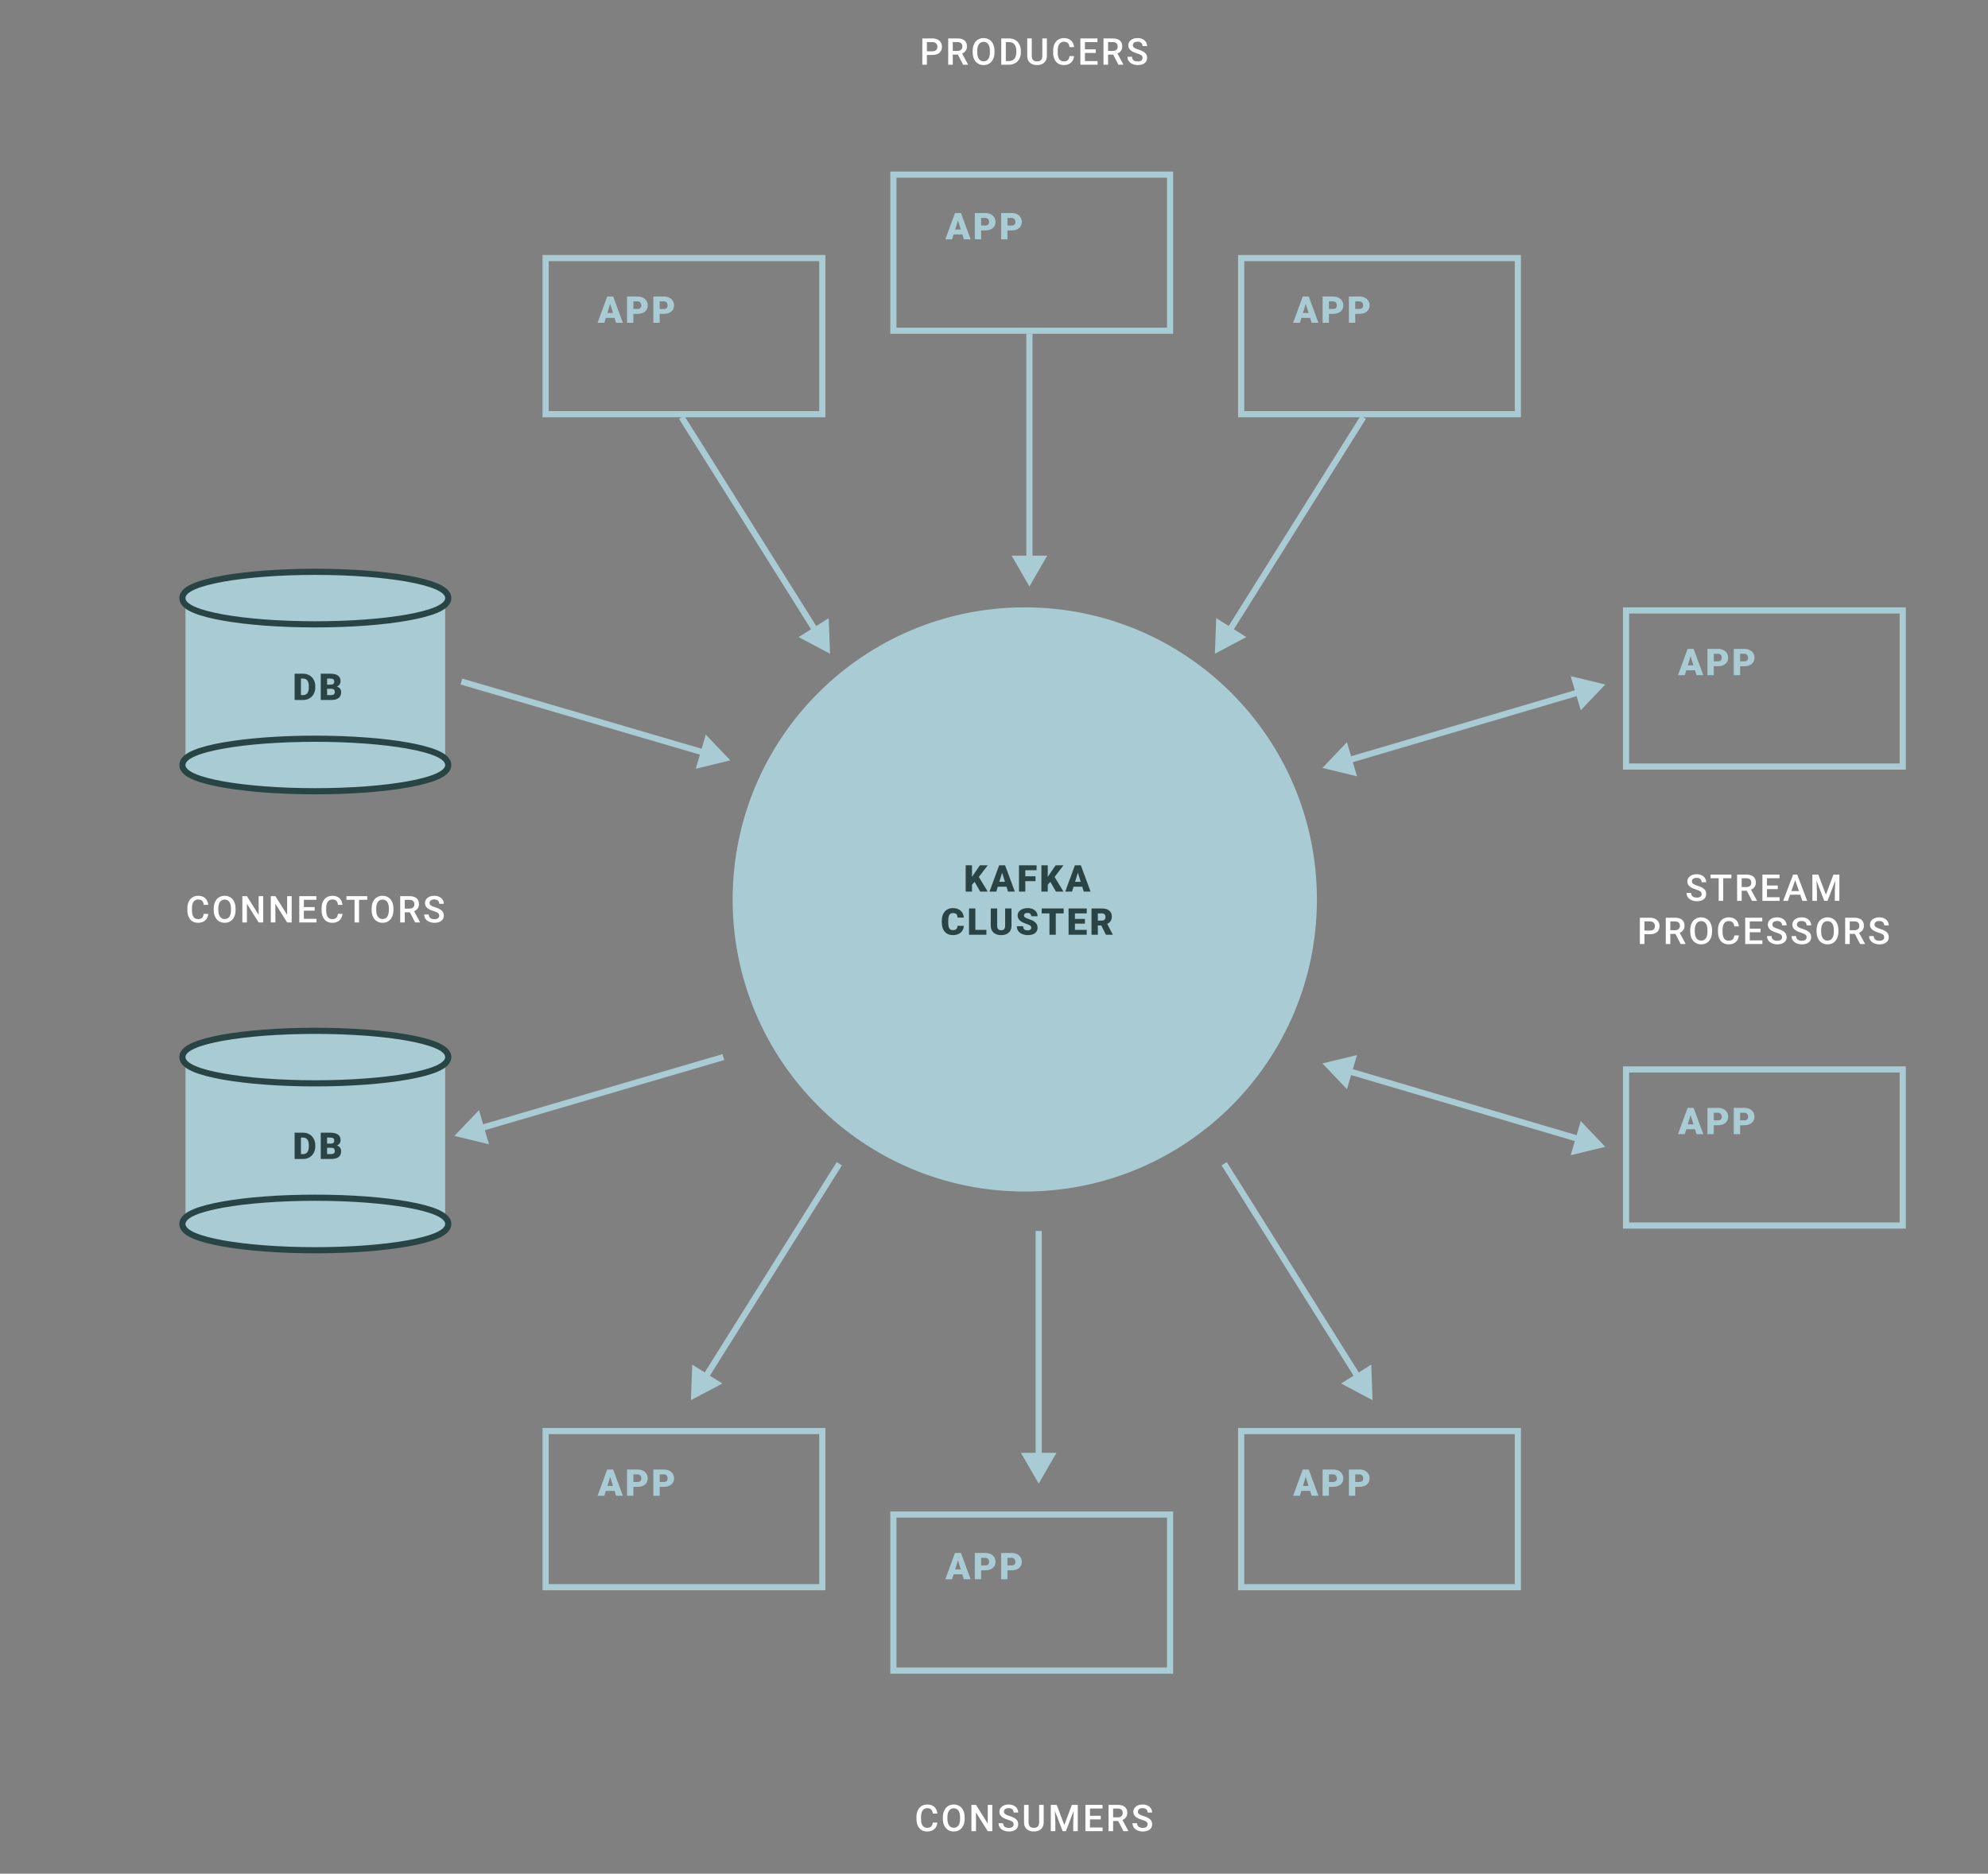 <svg width="645" height="608" viewBox="0 0 645 608" fill="none" xmlns="http://www.w3.org/2000/svg">
<rect x="0" y="0" width="645" height="608" fill="#808080" stroke="none"/>
<path d="M199.386 103.152H196.568L196.076 104.745H193.879L197.007 96.214H198.941L202.093 104.745H199.884L199.386 103.152ZM197.06 101.564H198.894L197.974 98.605L197.06 101.564ZM205.497 101.851V104.745H203.44V96.214H206.845C207.497 96.214 208.073 96.335 208.573 96.578C209.077 96.816 209.466 97.158 209.739 97.603C210.016 98.044 210.155 98.546 210.155 99.109C210.155 99.941 209.856 100.607 209.259 101.107C208.665 101.603 207.849 101.851 206.809 101.851H205.497ZM205.497 100.263H206.845C207.243 100.263 207.546 100.163 207.753 99.964C207.964 99.765 208.069 99.484 208.069 99.121C208.069 98.722 207.962 98.404 207.747 98.165C207.532 97.927 207.239 97.806 206.868 97.802H205.497V100.263ZM214.033 101.851V104.745H211.977V96.214H215.381C216.033 96.214 216.61 96.335 217.11 96.578C217.613 96.816 218.002 97.158 218.276 97.603C218.553 98.044 218.692 98.546 218.692 99.109C218.692 99.941 218.393 100.607 217.795 101.107C217.201 101.603 216.385 101.851 215.346 101.851H214.033ZM214.033 100.263H215.381C215.779 100.263 216.082 100.163 216.289 99.964C216.5 99.765 216.606 99.484 216.606 99.121C216.606 98.722 216.498 98.404 216.283 98.165C216.069 97.927 215.776 97.806 215.404 97.802H214.033V100.263Z" fill="#A9CBD4"/>
<rect x="177.022" y="83.746" width="89.772" height="50.656" stroke="#A9CBD4" stroke-width="2"/>
<path d="M312.221 76.071H309.403L308.911 77.665H306.713L309.842 69.134H311.776L314.928 77.665H312.719L312.221 76.071ZM309.895 74.484H311.729L310.809 71.525L309.895 74.484ZM318.332 74.771V77.665H316.275V69.134H319.679C320.332 69.134 320.908 69.255 321.408 69.497C321.912 69.736 322.301 70.077 322.574 70.523C322.851 70.964 322.99 71.466 322.99 72.028C322.99 72.861 322.691 73.526 322.094 74.026C321.5 74.523 320.683 74.771 319.644 74.771H318.332ZM318.332 73.183H319.679C320.078 73.183 320.381 73.083 320.588 72.884C320.799 72.685 320.904 72.403 320.904 72.04C320.904 71.642 320.797 71.323 320.582 71.085C320.367 70.847 320.074 70.726 319.703 70.722H318.332V73.183ZM326.868 74.771V77.665H324.812V69.134H328.216C328.868 69.134 329.444 69.255 329.944 69.497C330.448 69.736 330.837 70.077 331.11 70.523C331.388 70.964 331.526 71.466 331.526 72.028C331.526 72.861 331.228 73.526 330.63 74.026C330.036 74.523 329.22 74.771 328.181 74.771H326.868ZM326.868 73.183H328.216C328.614 73.183 328.917 73.083 329.124 72.884C329.335 72.685 329.44 72.403 329.44 72.04C329.44 71.642 329.333 71.323 329.118 71.085C328.903 70.847 328.61 70.726 328.239 70.722H326.868V73.183Z" fill="#A9CBD4"/>
<rect x="289.857" y="56.665" width="89.772" height="50.656" stroke="#A9CBD4" stroke-width="2"/>
<path d="M425.056 103.152H422.238L421.745 104.745H419.548L422.677 96.214H424.611L427.763 104.745H425.554L425.056 103.152ZM422.73 101.564H424.564L423.644 98.605L422.73 101.564ZM431.167 101.851V104.745H429.11V96.214H432.514C433.167 96.214 433.743 96.335 434.243 96.578C434.747 96.816 435.135 97.158 435.409 97.603C435.686 98.044 435.825 98.546 435.825 99.109C435.825 99.941 435.526 100.607 434.928 101.107C434.335 101.603 433.518 101.851 432.479 101.851H431.167ZM431.167 100.263H432.514C432.913 100.263 433.215 100.163 433.422 99.964C433.633 99.765 433.739 99.484 433.739 99.121C433.739 98.722 433.631 98.404 433.417 98.165C433.202 97.927 432.909 97.806 432.538 97.802H431.167V100.263ZM439.703 101.851V104.745H437.646V96.214H441.051C441.703 96.214 442.279 96.335 442.779 96.578C443.283 96.816 443.672 97.158 443.945 97.603C444.223 98.044 444.361 98.546 444.361 99.109C444.361 99.941 444.062 100.607 443.465 101.107C442.871 101.603 442.055 101.851 441.016 101.851H439.703ZM439.703 100.263H441.051C441.449 100.263 441.752 100.163 441.959 99.964C442.17 99.765 442.275 99.484 442.275 99.121C442.275 98.722 442.168 98.404 441.953 98.165C441.738 97.927 441.445 97.806 441.074 97.802H439.703V100.263Z" fill="#A9CBD4"/>
<rect x="402.692" y="83.746" width="89.772" height="50.656" stroke="#A9CBD4" stroke-width="2"/>
<path d="M269.299 212.129L268.875 200.59L259.094 206.727L269.299 212.129ZM220.309 135.933L263.669 205.037L265.363 203.974L222.003 134.87L220.309 135.933Z" fill="#A9CBD4"/>
<path d="M333.991 190.315L339.765 180.315H328.218L333.991 190.315ZM332.991 108.321V181.315H334.991V108.321L332.991 108.321Z" fill="#A9CBD4"/>
<path d="M394.17 212.129L394.594 200.59L404.375 206.727L394.17 212.129ZM443.16 135.933L399.8 205.037L398.106 203.974L441.465 134.87L443.16 135.933Z" fill="#A9CBD4"/>
<path d="M300.729 17.83V21H299.246V12.469H302.51C303.463 12.469 304.219 12.717 304.778 13.213C305.34 13.709 305.621 14.365 305.621 15.182C305.621 16.018 305.346 16.668 304.795 17.133C304.248 17.598 303.481 17.83 302.492 17.83H300.729ZM300.729 16.641H302.51C303.037 16.641 303.44 16.518 303.717 16.271C303.994 16.021 304.133 15.662 304.133 15.193C304.133 14.732 303.992 14.365 303.711 14.092C303.43 13.815 303.043 13.672 302.551 13.664H300.729V16.641ZM310.777 17.713H309.125V21H307.642V12.469H310.642C311.627 12.469 312.386 12.69 312.921 13.131C313.457 13.572 313.724 14.211 313.724 15.047C313.724 15.617 313.585 16.096 313.308 16.482C313.035 16.865 312.652 17.16 312.16 17.367L314.076 20.924V21H312.488L310.777 17.713ZM309.125 16.523H310.648C311.148 16.523 311.539 16.398 311.82 16.148C312.101 15.895 312.242 15.549 312.242 15.111C312.242 14.654 312.111 14.301 311.849 14.051C311.591 13.801 311.205 13.672 310.689 13.664H309.125V16.523ZM322.659 16.957C322.659 17.793 322.514 18.527 322.225 19.16C321.936 19.789 321.522 20.273 320.983 20.613C320.448 20.949 319.831 21.117 319.132 21.117C318.44 21.117 317.823 20.949 317.28 20.613C316.741 20.273 316.323 19.791 316.026 19.166C315.733 18.541 315.585 17.82 315.581 17.004V16.523C315.581 15.691 315.727 14.957 316.02 14.32C316.317 13.684 316.733 13.197 317.268 12.861C317.807 12.521 318.425 12.352 319.12 12.352C319.815 12.352 320.43 12.52 320.966 12.855C321.505 13.188 321.921 13.668 322.214 14.297C322.507 14.922 322.655 15.65 322.659 16.482V16.957ZM321.177 16.512C321.177 15.566 320.997 14.842 320.638 14.338C320.282 13.834 319.776 13.582 319.12 13.582C318.479 13.582 317.977 13.834 317.614 14.338C317.255 14.838 317.071 15.547 317.063 16.465V16.957C317.063 17.895 317.245 18.619 317.608 19.131C317.975 19.643 318.483 19.898 319.132 19.898C319.788 19.898 320.292 19.648 320.643 19.148C320.999 18.648 321.177 17.918 321.177 16.957V16.512ZM324.856 21V12.469H327.375C328.129 12.469 328.797 12.637 329.379 12.973C329.965 13.309 330.418 13.785 330.738 14.402C331.059 15.02 331.219 15.727 331.219 16.523V16.951C331.219 17.76 331.057 18.471 330.733 19.084C330.412 19.697 329.953 20.17 329.356 20.502C328.762 20.834 328.08 21 327.311 21H324.856ZM326.338 13.664V19.816H327.305C328.082 19.816 328.678 19.574 329.092 19.09C329.51 18.602 329.723 17.902 329.731 16.992V16.518C329.731 15.592 329.529 14.885 329.127 14.396C328.725 13.908 328.141 13.664 327.375 13.664H326.338ZM339.656 12.469V18.17C339.656 19.076 339.365 19.795 338.783 20.326C338.204 20.854 337.433 21.117 336.468 21.117C335.492 21.117 334.716 20.857 334.142 20.338C333.568 19.814 333.281 19.09 333.281 18.164V12.469H334.757V18.176C334.757 18.746 334.902 19.182 335.191 19.482C335.48 19.783 335.906 19.934 336.468 19.934C337.609 19.934 338.179 19.332 338.179 18.129V12.469H339.656ZM348.473 18.223C348.387 19.133 348.051 19.844 347.465 20.355C346.88 20.863 346.1 21.117 345.128 21.117C344.448 21.117 343.848 20.957 343.329 20.637C342.813 20.312 342.415 19.854 342.133 19.26C341.852 18.666 341.706 17.977 341.694 17.191V16.395C341.694 15.59 341.837 14.881 342.122 14.268C342.407 13.654 342.815 13.182 343.346 12.85C343.882 12.518 344.499 12.352 345.198 12.352C346.139 12.352 346.897 12.607 347.471 13.119C348.046 13.631 348.38 14.354 348.473 15.287H346.997C346.926 14.674 346.747 14.232 346.458 13.963C346.173 13.69 345.753 13.553 345.198 13.553C344.553 13.553 344.057 13.789 343.71 14.262C343.366 14.73 343.19 15.42 343.182 16.33V17.086C343.182 18.008 343.346 18.711 343.674 19.195C344.007 19.68 344.491 19.922 345.128 19.922C345.71 19.922 346.147 19.791 346.44 19.529C346.733 19.268 346.919 18.832 346.997 18.223H348.473ZM355.51 17.191H352.006V19.816H356.102V21H350.523V12.469H356.061V13.664H352.006V16.02H355.51V17.191ZM361.163 17.713H359.511V21H358.029V12.469H361.029C362.013 12.469 362.773 12.69 363.308 13.131C363.843 13.572 364.111 14.211 364.111 15.047C364.111 15.617 363.972 16.096 363.695 16.482C363.421 16.865 363.038 17.16 362.546 17.367L364.462 20.924V21H362.874L361.163 17.713ZM359.511 16.523H361.034C361.534 16.523 361.925 16.398 362.206 16.148C362.488 15.895 362.628 15.549 362.628 15.111C362.628 14.654 362.497 14.301 362.236 14.051C361.978 13.801 361.591 13.672 361.075 13.664H359.511V16.523ZM370.696 18.803C370.696 18.428 370.563 18.139 370.297 17.936C370.036 17.732 369.561 17.527 368.874 17.32C368.186 17.113 367.639 16.883 367.233 16.629C366.456 16.141 366.067 15.504 366.067 14.719C366.067 14.031 366.346 13.465 366.905 13.02C367.467 12.574 368.196 12.352 369.09 12.352C369.684 12.352 370.213 12.461 370.678 12.68C371.143 12.898 371.508 13.211 371.774 13.617C372.04 14.02 372.172 14.467 372.172 14.959H370.696C370.696 14.514 370.555 14.166 370.274 13.916C369.997 13.662 369.598 13.535 369.079 13.535C368.594 13.535 368.217 13.639 367.948 13.846C367.682 14.053 367.549 14.342 367.549 14.713C367.549 15.025 367.694 15.287 367.983 15.498C368.272 15.705 368.749 15.908 369.413 16.107C370.077 16.303 370.61 16.527 371.012 16.781C371.415 17.031 371.709 17.32 371.897 17.648C372.084 17.973 372.178 18.354 372.178 18.791C372.178 19.502 371.905 20.068 371.358 20.49C370.815 20.908 370.077 21.117 369.143 21.117C368.526 21.117 367.958 21.004 367.438 20.777C366.922 20.547 366.52 20.23 366.231 19.828C365.946 19.426 365.803 18.957 365.803 18.422H367.286C367.286 18.906 367.446 19.281 367.766 19.547C368.086 19.812 368.545 19.945 369.143 19.945C369.659 19.945 370.045 19.842 370.303 19.635C370.565 19.424 370.696 19.146 370.696 18.803Z" fill="white"/>
<path d="M199.386 483.781H196.568L196.076 485.375H193.879L197.007 476.844H198.941L202.093 485.375H199.884L199.386 483.781ZM197.06 482.193H198.894L197.974 479.234L197.06 482.193ZM205.497 482.48V485.375H203.44V476.844H206.845C207.497 476.844 208.073 476.965 208.573 477.207C209.077 477.445 209.466 477.787 209.739 478.232C210.016 478.674 210.155 479.176 210.155 479.738C210.155 480.57 209.856 481.236 209.259 481.736C208.665 482.232 207.849 482.48 206.809 482.48H205.497ZM205.497 480.893H206.845C207.243 480.893 207.546 480.793 207.753 480.594C207.964 480.395 208.069 480.113 208.069 479.75C208.069 479.352 207.962 479.033 207.747 478.795C207.532 478.557 207.239 478.436 206.868 478.432H205.497V480.893ZM214.033 482.48V485.375H211.977V476.844H215.381C216.033 476.844 216.61 476.965 217.11 477.207C217.613 477.445 218.002 477.787 218.276 478.232C218.553 478.674 218.692 479.176 218.692 479.738C218.692 480.57 218.393 481.236 217.795 481.736C217.201 482.232 216.385 482.48 215.346 482.48H214.033ZM214.033 480.893H215.381C215.779 480.893 216.082 480.793 216.289 480.594C216.5 480.395 216.606 480.113 216.606 479.75C216.606 479.352 216.498 479.033 216.283 478.795C216.069 478.557 215.776 478.436 215.404 478.432H214.033V480.893Z" fill="#A9CBD4"/>
<rect x="177.022" y="464.375" width="89.772" height="50.656" stroke="#A9CBD4" stroke-width="2"/>
<path d="M312.221 510.862H309.403L308.911 512.455H306.713L309.842 503.924H311.776L314.928 512.455H312.719L312.221 510.862ZM309.895 509.274H311.729L310.809 506.315L309.895 509.274ZM318.332 509.561V512.455H316.275V503.924H319.679C320.332 503.924 320.908 504.045 321.408 504.287C321.912 504.526 322.301 504.867 322.574 505.313C322.851 505.754 322.99 506.256 322.99 506.819C322.99 507.651 322.691 508.317 322.094 508.817C321.5 509.313 320.683 509.561 319.644 509.561H318.332ZM318.332 507.973H319.679C320.078 507.973 320.381 507.873 320.588 507.674C320.799 507.475 320.904 507.194 320.904 506.83C320.904 506.432 320.797 506.114 320.582 505.875C320.367 505.637 320.074 505.516 319.703 505.512H318.332V507.973ZM326.868 509.561V512.455H324.812V503.924H328.216C328.868 503.924 329.444 504.045 329.944 504.287C330.448 504.526 330.837 504.867 331.11 505.313C331.388 505.754 331.526 506.256 331.526 506.819C331.526 507.651 331.228 508.317 330.63 508.817C330.036 509.313 329.22 509.561 328.181 509.561H326.868ZM326.868 507.973H328.216C328.614 507.973 328.917 507.873 329.124 507.674C329.335 507.475 329.44 507.194 329.44 506.83C329.44 506.432 329.333 506.114 329.118 505.875C328.903 505.637 328.61 505.516 328.239 505.512H326.868V507.973Z" fill="#A9CBD4"/>
<rect x="289.857" y="491.455" width="89.772" height="50.656" stroke="#A9CBD4" stroke-width="2"/>
<path d="M425.056 483.781H422.238L421.745 485.375H419.548L422.677 476.844H424.611L427.763 485.375H425.554L425.056 483.781ZM422.73 482.193H424.564L423.644 479.234L422.73 482.193ZM431.167 482.48V485.375H429.11V476.844H432.514C433.167 476.844 433.743 476.965 434.243 477.207C434.747 477.445 435.135 477.787 435.409 478.232C435.686 478.674 435.825 479.176 435.825 479.738C435.825 480.57 435.526 481.236 434.928 481.736C434.335 482.232 433.518 482.48 432.479 482.48H431.167ZM431.167 480.893H432.514C432.913 480.893 433.215 480.793 433.422 480.594C433.633 480.395 433.739 480.113 433.739 479.75C433.739 479.352 433.631 479.033 433.417 478.795C433.202 478.557 432.909 478.436 432.538 478.432H431.167V480.893ZM439.703 482.48V485.375H437.646V476.844H441.051C441.703 476.844 442.279 476.965 442.779 477.207C443.283 477.445 443.672 477.787 443.945 478.232C444.223 478.674 444.361 479.176 444.361 479.738C444.361 480.57 444.062 481.236 443.465 481.736C442.871 482.232 442.055 482.48 441.016 482.48H439.703ZM439.703 480.893H441.051C441.449 480.893 441.752 480.793 441.959 480.594C442.17 480.395 442.275 480.113 442.275 479.75C442.275 479.352 442.168 479.033 441.953 478.795C441.738 478.557 441.445 478.436 441.074 478.432H439.703V480.893Z" fill="#A9CBD4"/>
<rect x="402.692" y="464.375" width="89.772" height="50.656" stroke="#A9CBD4" stroke-width="2"/>
<path d="M304.121 591.424C304.035 592.334 303.699 593.045 303.114 593.556C302.528 594.064 301.748 594.318 300.776 594.318C300.096 594.318 299.496 594.158 298.977 593.838C298.461 593.513 298.063 593.054 297.782 592.461C297.5 591.867 297.354 591.177 297.342 590.392V589.595C297.342 588.791 297.485 588.082 297.77 587.469C298.055 586.855 298.463 586.383 298.994 586.051C299.53 585.719 300.147 585.552 300.846 585.552C301.787 585.552 302.545 585.808 303.119 586.32C303.694 586.832 304.028 587.554 304.121 588.488H302.645C302.574 587.875 302.395 587.433 302.106 587.164C301.821 586.89 301.401 586.754 300.846 586.754C300.201 586.754 299.705 586.99 299.358 587.463C299.014 587.931 298.838 588.621 298.83 589.531V590.287C298.83 591.209 298.994 591.912 299.323 592.396C299.655 592.881 300.139 593.123 300.776 593.123C301.358 593.123 301.795 592.992 302.088 592.73C302.381 592.469 302.567 592.033 302.645 591.424H304.121ZM312.98 590.158C312.98 590.994 312.835 591.728 312.546 592.361C312.257 592.99 311.843 593.474 311.304 593.814C310.769 594.15 310.152 594.318 309.453 594.318C308.761 594.318 308.144 594.15 307.601 593.814C307.062 593.474 306.644 592.992 306.347 592.367C306.054 591.742 305.906 591.021 305.902 590.205V589.724C305.902 588.892 306.048 588.158 306.341 587.521C306.638 586.885 307.054 586.398 307.589 586.062C308.128 585.722 308.746 585.552 309.441 585.552C310.136 585.552 310.752 585.72 311.287 586.056C311.826 586.388 312.242 586.869 312.535 587.498C312.828 588.123 312.976 588.851 312.98 589.683V590.158ZM311.498 589.713C311.498 588.767 311.318 588.043 310.959 587.539C310.603 587.035 310.097 586.783 309.441 586.783C308.8 586.783 308.298 587.035 307.935 587.539C307.576 588.039 307.392 588.748 307.384 589.666V590.158C307.384 591.095 307.566 591.82 307.929 592.332C308.296 592.844 308.804 593.099 309.453 593.099C310.109 593.099 310.613 592.849 310.964 592.349C311.32 591.849 311.498 591.119 311.498 590.158V589.713ZM321.944 594.201H320.462L316.659 588.148V594.201H315.177V585.67H316.659L320.473 591.746V585.67H321.944V594.201ZM328.875 592.004C328.875 591.629 328.742 591.34 328.477 591.136C328.215 590.933 327.74 590.728 327.053 590.521C326.365 590.314 325.818 590.084 325.412 589.83C324.635 589.342 324.246 588.705 324.246 587.92C324.246 587.232 324.525 586.666 325.084 586.22C325.647 585.775 326.375 585.552 327.27 585.552C327.863 585.552 328.393 585.662 328.858 585.881C329.322 586.099 329.688 586.412 329.953 586.818C330.219 587.22 330.352 587.668 330.352 588.16H328.875C328.875 587.715 328.734 587.367 328.453 587.117C328.176 586.863 327.777 586.736 327.258 586.736C326.774 586.736 326.397 586.84 326.127 587.047C325.861 587.254 325.729 587.543 325.729 587.914C325.729 588.226 325.873 588.488 326.162 588.699C326.451 588.906 326.928 589.109 327.592 589.308C328.256 589.504 328.789 589.728 329.192 589.982C329.594 590.232 329.889 590.521 330.076 590.849C330.264 591.174 330.358 591.554 330.358 591.992C330.358 592.703 330.084 593.269 329.537 593.691C328.994 594.109 328.256 594.318 327.322 594.318C326.705 594.318 326.137 594.205 325.617 593.978C325.102 593.748 324.699 593.431 324.41 593.029C324.125 592.627 323.983 592.158 323.983 591.623H325.465C325.465 592.107 325.625 592.482 325.945 592.748C326.266 593.013 326.725 593.146 327.322 593.146C327.838 593.146 328.225 593.043 328.483 592.836C328.744 592.625 328.875 592.347 328.875 592.004ZM338.619 585.67V591.371C338.619 592.277 338.328 592.996 337.745 593.527C337.167 594.054 336.396 594.318 335.431 594.318C334.454 594.318 333.679 594.058 333.105 593.539C332.531 593.015 332.244 592.291 332.244 591.365V585.67H333.72V591.377C333.72 591.947 333.865 592.383 334.154 592.683C334.443 592.984 334.869 593.135 335.431 593.135C336.572 593.135 337.142 592.533 337.142 591.33V585.67H338.619ZM342.848 585.67L345.309 592.209L347.764 585.67H349.68V594.201H348.204V591.388L348.35 587.627L345.831 594.201H344.77L342.257 587.633L342.403 591.388V594.201H340.926V585.67H342.848ZM357.144 590.392H353.641V593.017H357.736V594.201H352.158V585.67H357.695V586.865H353.641V589.22H357.144V590.392ZM362.798 590.914H361.146V594.201H359.663V585.67H362.663C363.648 585.67 364.407 585.89 364.943 586.332C365.478 586.773 365.745 587.412 365.745 588.248C365.745 588.818 365.607 589.297 365.329 589.683C365.056 590.066 364.673 590.361 364.181 590.568L366.097 594.125V594.201H364.509L362.798 590.914ZM361.146 589.724H362.669C363.169 589.724 363.56 589.599 363.841 589.349C364.122 589.095 364.263 588.75 364.263 588.312C364.263 587.855 364.132 587.502 363.87 587.252C363.613 587.002 363.226 586.873 362.71 586.865H361.146V589.724ZM372.331 592.004C372.331 591.629 372.198 591.34 371.932 591.136C371.67 590.933 371.196 590.728 370.508 590.521C369.821 590.314 369.274 590.084 368.868 589.83C368.09 589.342 367.702 588.705 367.702 587.92C367.702 587.232 367.981 586.666 368.54 586.22C369.102 585.775 369.831 585.552 370.725 585.552C371.319 585.552 371.848 585.662 372.313 585.881C372.778 586.099 373.143 586.412 373.409 586.818C373.674 587.22 373.807 587.668 373.807 588.16H372.331C372.331 587.715 372.19 587.367 371.909 587.117C371.631 586.863 371.233 586.736 370.713 586.736C370.229 586.736 369.852 586.84 369.583 587.047C369.317 587.254 369.184 587.543 369.184 587.914C369.184 588.226 369.329 588.488 369.618 588.699C369.907 588.906 370.383 589.109 371.047 589.308C371.711 589.504 372.245 589.728 372.647 589.982C373.049 590.232 373.344 590.521 373.532 590.849C373.719 591.174 373.813 591.554 373.813 591.992C373.813 592.703 373.54 593.269 372.993 593.691C372.45 594.109 371.711 594.318 370.778 594.318C370.161 594.318 369.592 594.205 369.073 593.978C368.557 593.748 368.155 593.431 367.866 593.029C367.581 592.627 367.438 592.158 367.438 591.623H368.92C368.92 592.107 369.081 592.482 369.401 592.748C369.721 593.013 370.18 593.146 370.778 593.146C371.293 593.146 371.68 593.043 371.938 592.836C372.2 592.625 372.331 592.347 372.331 592.004Z" fill="white"/>
<path d="M224.165 454.348L224.59 442.809L234.371 448.946L224.165 454.348ZM228.102 446.193L271.461 377.089L273.155 378.152L229.796 447.256L228.102 446.193Z" fill="#A9CBD4"/>
<path d="M337 481.429L331.226 471.429H342.774L337 481.429ZM336 472.429V399.435H338V472.429H336Z" fill="#A9CBD4"/>
<path d="M445.321 454.348L444.897 442.809L435.116 448.946L445.321 454.348ZM441.385 446.193L398.026 377.089L396.331 378.152L439.691 447.256L441.385 446.193Z" fill="#A9CBD4"/>
<path d="M549.926 217.491H547.108L546.616 219.085H544.419L547.548 210.554H549.481L552.634 219.085H550.425L549.926 217.491ZM547.6 215.903H549.434L548.514 212.944L547.6 215.903ZM556.037 216.19V219.085H553.98V210.554H557.385C558.037 210.554 558.613 210.675 559.113 210.917C559.617 211.155 560.006 211.497 560.279 211.942C560.557 212.384 560.695 212.886 560.695 213.448C560.695 214.28 560.396 214.946 559.799 215.446C559.205 215.942 558.389 216.19 557.35 216.19H556.037ZM556.037 214.602H557.385C557.783 214.602 558.086 214.503 558.293 214.304C558.504 214.104 558.609 213.823 558.609 213.46C558.609 213.061 558.502 212.743 558.287 212.505C558.072 212.266 557.779 212.145 557.408 212.141H556.037V214.602ZM564.574 216.19V219.085H562.517V210.554H565.921C566.574 210.554 567.15 210.675 567.65 210.917C568.154 211.155 568.542 211.497 568.816 211.942C569.093 212.384 569.232 212.886 569.232 213.448C569.232 214.28 568.933 214.946 568.335 215.446C567.741 215.942 566.925 216.19 565.886 216.19H564.574ZM564.574 214.602H565.921C566.32 214.602 566.622 214.503 566.829 214.304C567.04 214.104 567.146 213.823 567.146 213.46C567.146 213.061 567.038 212.743 566.824 212.505C566.609 212.266 566.316 212.145 565.945 212.141H564.574V214.602Z" fill="#A9CBD4"/>
<rect x="527.562" y="198.085" width="89.772" height="50.656" stroke="#A9CBD4" stroke-width="2"/>
<path d="M549.926 366.433H547.108L546.616 368.027H544.419L547.548 359.496H549.481L552.634 368.027H550.425L549.926 366.433ZM547.6 364.845H549.434L548.514 361.886L547.6 364.845ZM556.037 365.132V368.027H553.98V359.496H557.385C558.037 359.496 558.613 359.617 559.113 359.859C559.617 360.097 560.006 360.439 560.279 360.884C560.557 361.326 560.695 361.828 560.695 362.39C560.695 363.222 560.396 363.888 559.799 364.388C559.205 364.884 558.389 365.132 557.35 365.132H556.037ZM556.037 363.544H557.385C557.783 363.544 558.086 363.445 558.293 363.246C558.504 363.046 558.609 362.765 558.609 362.402C558.609 362.003 558.502 361.685 558.287 361.447C558.072 361.208 557.779 361.087 557.408 361.083H556.037V363.544ZM564.574 365.132V368.027H562.517V359.496H565.921C566.574 359.496 567.15 359.617 567.65 359.859C568.154 360.097 568.542 360.439 568.816 360.884C569.093 361.326 569.232 361.828 569.232 362.39C569.232 363.222 568.933 363.888 568.335 364.388C567.741 364.884 566.925 365.132 565.886 365.132H564.574ZM564.574 363.544H565.921C566.32 363.544 566.622 363.445 566.829 363.246C567.04 363.046 567.146 362.765 567.146 362.402C567.146 362.003 567.038 361.685 566.824 361.447C566.609 361.208 566.316 361.087 565.945 361.083H564.574V363.544Z" fill="#A9CBD4"/>
<rect x="527.562" y="347.027" width="89.772" height="50.656" stroke="#A9CBD4" stroke-width="2"/>
<path d="M552.086 290.129C552.086 289.754 551.953 289.465 551.688 289.262C551.426 289.058 550.951 288.853 550.264 288.646C549.576 288.439 549.03 288.209 548.623 287.955C547.846 287.467 547.457 286.83 547.457 286.045C547.457 285.357 547.737 284.791 548.295 284.346C548.858 283.9 549.586 283.678 550.481 283.678C551.074 283.678 551.604 283.787 552.069 284.006C552.533 284.224 552.899 284.537 553.164 284.943C553.43 285.346 553.563 285.793 553.563 286.285H552.086C552.086 285.84 551.946 285.492 551.664 285.242C551.387 284.988 550.989 284.861 550.469 284.861C549.985 284.861 549.608 284.965 549.338 285.172C549.072 285.379 548.94 285.668 548.94 286.039C548.94 286.351 549.084 286.613 549.373 286.824C549.662 287.031 550.139 287.234 550.803 287.433C551.467 287.629 552 287.853 552.403 288.107C552.805 288.357 553.1 288.646 553.287 288.974C553.475 289.299 553.569 289.68 553.569 290.117C553.569 290.828 553.295 291.394 552.748 291.816C552.205 292.234 551.467 292.443 550.533 292.443C549.916 292.443 549.348 292.33 548.828 292.103C548.313 291.873 547.91 291.557 547.621 291.154C547.336 290.752 547.194 290.283 547.194 289.748H548.676C548.676 290.232 548.836 290.607 549.156 290.873C549.477 291.139 549.936 291.271 550.533 291.271C551.049 291.271 551.436 291.168 551.694 290.961C551.955 290.75 552.086 290.473 552.086 290.129ZM561.753 284.99H559.093V292.326H557.623V284.99H554.986V283.795H561.753V284.99ZM566.733 289.039H565.081V292.326H563.598V283.795H566.598C567.583 283.795 568.343 284.016 568.878 284.457C569.413 284.898 569.68 285.537 569.68 286.373C569.68 286.943 569.542 287.422 569.264 287.808C568.991 288.191 568.608 288.486 568.116 288.693L570.032 292.25V292.326H568.444L566.733 289.039ZM565.081 287.849H566.604C567.104 287.849 567.495 287.724 567.776 287.474C568.057 287.221 568.198 286.875 568.198 286.437C568.198 285.98 568.067 285.627 567.805 285.377C567.548 285.127 567.161 284.998 566.645 284.99H565.081V287.849ZM576.793 288.517H573.289V291.142H577.385V292.326H571.807V283.795H577.344V284.99H573.289V287.346H576.793V288.517ZM584.087 290.34H580.783L580.091 292.326H578.55L581.773 283.795H583.103L586.331 292.326H584.785L584.087 290.34ZM581.199 289.144H583.671L582.435 285.605L581.199 289.144ZM589.946 283.795L592.407 290.334L594.862 283.795H596.778V292.326H595.301V289.514L595.448 285.752L592.928 292.326H591.868L589.354 285.758L589.501 289.514V292.326H588.024V283.795H589.946ZM533.537 303.156V306.326H532.054V297.795H535.318C536.271 297.795 537.027 298.043 537.586 298.539C538.148 299.035 538.429 299.691 538.429 300.508C538.429 301.344 538.154 301.994 537.603 302.459C537.056 302.924 536.289 303.156 535.3 303.156H533.537ZM533.537 301.967H535.318C535.845 301.967 536.248 301.844 536.525 301.598C536.802 301.348 536.941 300.988 536.941 300.519C536.941 300.058 536.8 299.691 536.519 299.418C536.238 299.141 535.851 298.998 535.359 298.99H533.537V301.967ZM543.585 303.039H541.933V306.326H540.45V297.795H543.45C544.435 297.795 545.194 298.016 545.729 298.457C546.265 298.898 546.532 299.537 546.532 300.373C546.532 300.943 546.394 301.422 546.116 301.808C545.843 302.191 545.46 302.486 544.968 302.693L546.884 306.25V306.326H545.296L543.585 303.039ZM541.933 301.849H543.456C543.956 301.849 544.347 301.724 544.628 301.474C544.909 301.221 545.05 300.875 545.05 300.437C545.05 299.98 544.919 299.627 544.657 299.377C544.399 299.127 544.013 298.998 543.497 298.99H541.933V301.849ZM555.467 302.283C555.467 303.119 555.322 303.853 555.033 304.486C554.744 305.115 554.33 305.599 553.791 305.939C553.256 306.275 552.639 306.443 551.94 306.443C551.248 306.443 550.631 306.275 550.088 305.939C549.549 305.599 549.131 305.117 548.834 304.492C548.541 303.867 548.393 303.146 548.389 302.33V301.849C548.389 301.017 548.535 300.283 548.828 299.646C549.125 299.01 549.541 298.523 550.076 298.187C550.615 297.848 551.233 297.678 551.928 297.678C552.623 297.678 553.239 297.846 553.774 298.182C554.313 298.514 554.729 298.994 555.022 299.623C555.315 300.248 555.463 300.976 555.467 301.808V302.283ZM553.985 301.838C553.985 300.892 553.805 300.168 553.446 299.664C553.09 299.16 552.584 298.908 551.928 298.908C551.287 298.908 550.785 299.16 550.422 299.664C550.063 300.164 549.879 300.873 549.871 301.791V302.283C549.871 303.221 550.053 303.945 550.416 304.457C550.783 304.969 551.291 305.224 551.94 305.224C552.596 305.224 553.1 304.974 553.451 304.474C553.807 303.974 553.985 303.244 553.985 302.283V301.838ZM564.173 303.549C564.087 304.459 563.751 305.17 563.166 305.682C562.58 306.189 561.8 306.443 560.828 306.443C560.148 306.443 559.548 306.283 559.029 305.963C558.513 305.639 558.115 305.18 557.834 304.586C557.552 303.992 557.406 303.303 557.394 302.517V301.721C557.394 300.916 557.537 300.207 557.822 299.594C558.107 298.98 558.515 298.508 559.046 298.176C559.582 297.844 560.199 297.678 560.898 297.678C561.839 297.678 562.597 297.933 563.171 298.445C563.746 298.957 564.08 299.68 564.173 300.613H562.697C562.626 300 562.447 299.558 562.158 299.289C561.873 299.016 561.453 298.879 560.898 298.879C560.253 298.879 559.757 299.115 559.41 299.588C559.066 300.057 558.89 300.746 558.882 301.656V302.412C558.882 303.334 559.046 304.037 559.375 304.521C559.707 305.006 560.191 305.248 560.828 305.248C561.41 305.248 561.847 305.117 562.14 304.855C562.433 304.594 562.619 304.158 562.697 303.549H564.173ZM571.21 302.517H567.706V305.142H571.802V306.326H566.223V297.795H571.761V298.99H567.706V301.346H571.21V302.517ZM578.188 304.129C578.188 303.754 578.055 303.465 577.789 303.262C577.527 303.058 577.053 302.853 576.365 302.646C575.678 302.439 575.131 302.209 574.725 301.955C573.947 301.467 573.559 300.83 573.559 300.045C573.559 299.357 573.838 298.791 574.397 298.346C574.959 297.9 575.688 297.678 576.582 297.678C577.176 297.678 577.705 297.787 578.17 298.006C578.635 298.224 579 298.537 579.266 298.943C579.531 299.346 579.664 299.793 579.664 300.285H578.188C578.188 299.84 578.047 299.492 577.766 299.242C577.488 298.988 577.09 298.861 576.57 298.861C576.086 298.861 575.709 298.965 575.44 299.172C575.174 299.379 575.041 299.668 575.041 300.039C575.041 300.351 575.186 300.613 575.475 300.824C575.764 301.031 576.24 301.234 576.904 301.433C577.568 301.629 578.102 301.853 578.504 302.107C578.906 302.357 579.201 302.646 579.389 302.974C579.576 303.299 579.67 303.68 579.67 304.117C579.67 304.828 579.397 305.394 578.85 305.816C578.307 306.234 577.568 306.443 576.635 306.443C576.018 306.443 575.449 306.33 574.93 306.103C574.414 305.873 574.012 305.557 573.723 305.154C573.438 304.752 573.295 304.283 573.295 303.748H574.777C574.777 304.232 574.938 304.607 575.258 304.873C575.578 305.139 576.037 305.271 576.635 305.271C577.15 305.271 577.537 305.168 577.795 304.961C578.057 304.75 578.188 304.473 578.188 304.129ZM586.15 304.129C586.15 303.754 586.017 303.465 585.751 303.262C585.49 303.058 585.015 302.853 584.327 302.646C583.64 302.439 583.093 302.209 582.687 301.955C581.91 301.467 581.521 300.83 581.521 300.045C581.521 299.357 581.8 298.791 582.359 298.346C582.921 297.9 583.65 297.678 584.544 297.678C585.138 297.678 585.667 297.787 586.132 298.006C586.597 298.224 586.962 298.537 587.228 298.943C587.493 299.346 587.626 299.793 587.626 300.285H586.15C586.15 299.84 586.009 299.492 585.728 299.242C585.451 298.988 585.052 298.861 584.533 298.861C584.048 298.861 583.671 298.965 583.402 299.172C583.136 299.379 583.003 299.668 583.003 300.039C583.003 300.351 583.148 300.613 583.437 300.824C583.726 301.031 584.202 301.234 584.867 301.433C585.531 301.629 586.064 301.853 586.466 302.107C586.868 302.357 587.163 302.646 587.351 302.974C587.538 303.299 587.632 303.68 587.632 304.117C587.632 304.828 587.359 305.394 586.812 305.816C586.269 306.234 585.531 306.443 584.597 306.443C583.98 306.443 583.411 306.33 582.892 306.103C582.376 305.873 581.974 305.557 581.685 305.154C581.4 304.752 581.257 304.283 581.257 303.748H582.74C582.74 304.232 582.9 304.607 583.22 304.873C583.54 305.139 583.999 305.271 584.597 305.271C585.113 305.271 585.499 305.168 585.757 304.961C586.019 304.75 586.15 304.473 586.15 304.129ZM596.462 302.283C596.462 303.119 596.317 303.853 596.028 304.486C595.739 305.115 595.325 305.599 594.786 305.939C594.251 306.275 593.633 306.443 592.934 306.443C592.243 306.443 591.626 306.275 591.083 305.939C590.544 305.599 590.126 305.117 589.829 304.492C589.536 303.867 589.387 303.146 589.383 302.33V301.849C589.383 301.017 589.53 300.283 589.823 299.646C590.12 299.01 590.536 298.523 591.071 298.187C591.61 297.848 592.227 297.678 592.922 297.678C593.618 297.678 594.233 297.846 594.768 298.182C595.307 298.514 595.723 298.994 596.016 299.623C596.309 300.248 596.458 300.976 596.462 301.808V302.283ZM594.979 301.838C594.979 300.892 594.799 300.168 594.44 299.664C594.085 299.16 593.579 298.908 592.922 298.908C592.282 298.908 591.78 299.16 591.417 299.664C591.057 300.164 590.874 300.873 590.866 301.791V302.283C590.866 303.221 591.047 303.945 591.411 304.457C591.778 304.969 592.286 305.224 592.934 305.224C593.59 305.224 594.094 304.974 594.446 304.474C594.801 303.974 594.979 303.244 594.979 302.283V301.838ZM601.793 303.039H600.141V306.326H598.658V297.795H601.658C602.642 297.795 603.402 298.016 603.937 298.457C604.473 298.898 604.74 299.537 604.74 300.373C604.74 300.943 604.601 301.422 604.324 301.808C604.051 302.191 603.668 302.486 603.176 302.693L605.092 306.25V306.326H603.504L601.793 303.039ZM600.141 301.849H601.664C602.164 301.849 602.555 301.724 602.836 301.474C603.117 301.221 603.258 300.875 603.258 300.437C603.258 299.98 603.127 299.627 602.865 299.377C602.607 299.127 602.221 298.998 601.705 298.99H600.141V301.849ZM611.325 304.129C611.325 303.754 611.193 303.465 610.927 303.262C610.665 303.058 610.191 302.853 609.503 302.646C608.816 302.439 608.269 302.209 607.862 301.955C607.085 301.467 606.696 300.83 606.696 300.045C606.696 299.357 606.976 298.791 607.534 298.346C608.097 297.9 608.825 297.678 609.72 297.678C610.314 297.678 610.843 297.787 611.308 298.006C611.773 298.224 612.138 298.537 612.404 298.943C612.669 299.346 612.802 299.793 612.802 300.285H611.325C611.325 299.84 611.185 299.492 610.904 299.242C610.626 298.988 610.228 298.861 609.708 298.861C609.224 298.861 608.847 298.965 608.577 299.172C608.312 299.379 608.179 299.668 608.179 300.039C608.179 300.351 608.323 300.613 608.612 300.824C608.902 301.031 609.378 301.234 610.042 301.433C610.706 301.629 611.239 301.853 611.642 302.107C612.044 302.357 612.339 302.646 612.527 302.974C612.714 303.299 612.808 303.68 612.808 304.117C612.808 304.828 612.534 305.394 611.987 305.816C611.445 306.234 610.706 306.443 609.773 306.443C609.155 306.443 608.587 306.33 608.068 306.103C607.552 305.873 607.15 305.557 606.861 305.154C606.575 304.752 606.433 304.283 606.433 303.748H607.915C607.915 304.232 608.075 304.607 608.396 304.873C608.716 305.139 609.175 305.271 609.773 305.271C610.288 305.271 610.675 305.168 610.933 304.961C611.195 304.75 611.325 304.473 611.325 304.129Z" fill="white"/>
<mask maskUnits="userSpaceOnUse" x="0" y="0" width="0" height="0" fill="black">
<rect fill="white" width="0" height="0"/>
</mask>
<path d="M520.828 222.116L509.603 219.408L512.871 230.483L520.828 222.116ZM429.055 249.196L440.281 251.903L437.013 240.828L429.055 249.196ZM511.913 223.704L437.404 245.69L437.97 247.608L512.479 225.622L511.913 223.704Z" fill="#A9CBD4" mask="url(#)"/>
<mask maskUnits="userSpaceOnUse" x="0" y="0" width="0" height="0" fill="black">
<rect fill="white" width="0" height="0"/>
</mask>
<path d="M520.828 372.148L509.603 374.855L512.871 363.781L520.828 372.148ZM429.055 345.068L440.281 342.361L437.013 353.435L429.055 345.068ZM511.913 370.56L437.404 348.574L437.97 346.656L512.479 368.642L511.913 370.56Z" fill="#A9CBD4" mask="url(#)"/>
<rect x="60.179" y="343.018" width="84.25" height="52.656" fill="#A9CBD4"/>
<path d="M102.304 405.701C113.976 405.701 124.569 404.857 132.266 403.482C136.107 402.796 139.275 401.97 141.507 401.028C142.619 400.559 143.556 400.037 144.23 399.448C144.899 398.864 145.429 398.106 145.429 397.179C145.429 396.251 144.899 395.493 144.23 394.909C143.556 394.32 142.619 393.799 141.507 393.329C139.275 392.387 136.107 391.561 132.266 390.875C124.569 389.501 113.976 388.656 102.304 388.656C90.631 388.656 80.038 389.501 72.341 390.875C68.501 391.561 65.332 392.387 63.1 393.329C61.988 393.799 61.052 394.32 60.377 394.909C59.708 395.493 59.179 396.251 59.179 397.179C59.179 398.106 59.708 398.864 60.377 399.448C61.052 400.037 61.988 400.559 63.1 401.028C65.332 401.97 68.501 402.796 72.341 403.482C80.038 404.857 90.631 405.701 102.304 405.701Z" fill="#A9CBD4" stroke="#294444" stroke-width="2"/>
<path d="M102.304 351.54C113.976 351.54 124.569 350.696 132.266 349.321C136.107 348.636 139.275 347.81 141.507 346.867C142.619 346.398 143.556 345.876 144.23 345.287C144.899 344.703 145.429 343.945 145.429 343.018C145.429 342.091 144.899 341.332 144.23 340.748C143.556 340.16 142.619 339.638 141.507 339.169C139.275 338.226 136.107 337.4 132.266 336.714C124.569 335.34 113.976 334.496 102.304 334.496C90.631 334.496 80.038 335.34 72.341 336.714C68.501 337.4 65.332 338.226 63.1 339.169C61.988 339.638 61.052 340.16 60.377 340.748C59.708 341.332 59.179 342.091 59.179 343.018C59.179 343.945 59.708 344.703 60.377 345.287C61.052 345.876 61.988 346.398 63.1 346.867C65.332 347.81 68.501 348.636 72.341 349.321C80.038 350.696 90.631 351.54 102.304 351.54Z" fill="#A9CBD4" stroke="#294444" stroke-width="2"/>
<path d="M95.588 376.08V367.549H98.336C99.09 367.549 99.768 367.721 100.37 368.065C100.971 368.405 101.44 368.887 101.776 369.512C102.116 370.133 102.288 370.83 102.292 371.604V371.996C102.292 372.778 102.126 373.479 101.793 374.1C101.465 374.717 101.001 375.202 100.399 375.553C99.801 375.901 99.133 376.077 98.395 376.08H95.588ZM97.645 369.137V374.498H98.36C98.95 374.498 99.403 374.289 99.719 373.871C100.036 373.45 100.194 372.825 100.194 371.996V371.627C100.194 370.803 100.036 370.182 99.719 369.764C99.403 369.346 98.942 369.137 98.336 369.137H97.645ZM104.066 376.08V367.549H107.131C108.228 367.549 109.062 367.75 109.633 368.153C110.207 368.555 110.494 369.139 110.494 369.905C110.494 370.346 110.392 370.723 110.189 371.036C109.986 371.348 109.687 371.578 109.293 371.727C109.738 371.844 110.08 372.063 110.318 372.383C110.556 372.703 110.676 373.094 110.676 373.555C110.676 374.391 110.41 375.02 109.879 375.442C109.351 375.86 108.568 376.073 107.529 376.08H104.066ZM106.123 372.453V374.498H107.471C107.842 374.498 108.127 374.414 108.326 374.246C108.525 374.075 108.625 373.834 108.625 373.526C108.625 372.815 108.271 372.457 107.564 372.453H106.123ZM106.123 371.106H107.195C107.644 371.102 107.965 371.02 108.156 370.86C108.347 370.7 108.443 370.463 108.443 370.151C108.443 369.791 108.34 369.534 108.133 369.377C107.926 369.217 107.592 369.137 107.131 369.137H106.123V371.106Z" fill="#2A4344"/>
<rect x="60.179" y="194.076" width="84.25" height="52.656" fill="#A9CBD4"/>
<path d="M102.304 256.759C113.976 256.759 124.569 255.915 132.266 254.54C136.107 253.854 139.275 253.028 141.507 252.086C142.619 251.617 143.556 251.095 144.23 250.506C144.899 249.922 145.429 249.164 145.429 248.237C145.429 247.309 144.899 246.551 144.23 245.967C143.556 245.378 142.619 244.857 141.507 244.387C139.275 243.445 136.107 242.619 132.266 241.933C124.569 240.559 113.976 239.714 102.304 239.714C90.631 239.714 80.038 240.559 72.341 241.933C68.501 242.619 65.332 243.445 63.1 244.387C61.988 244.857 61.052 245.378 60.377 245.967C59.708 246.551 59.179 247.309 59.179 248.237C59.179 249.164 59.708 249.922 60.377 250.506C61.052 251.095 61.988 251.617 63.1 252.086C65.332 253.028 68.501 253.854 72.341 254.54C80.038 255.915 90.631 256.759 102.304 256.759Z" fill="#A9CBD4" stroke="#294444" stroke-width="2"/>
<path d="M102.304 202.598C113.976 202.598 124.569 201.754 132.266 200.379C136.107 199.694 139.275 198.868 141.507 197.925C142.619 197.456 143.556 196.934 144.23 196.345C144.899 195.761 145.429 195.003 145.429 194.076C145.429 193.149 144.899 192.39 144.23 191.806C143.556 191.218 142.619 190.696 141.507 190.227C139.275 189.284 136.107 188.458 132.266 187.772C124.569 186.398 113.976 185.554 102.304 185.554C90.631 185.554 80.038 186.398 72.341 187.772C68.501 188.458 65.332 189.284 63.1 190.227C61.988 190.696 61.052 191.218 60.377 191.806C59.708 192.39 59.179 193.149 59.179 194.076C59.179 195.003 59.708 195.761 60.377 196.345C61.052 196.934 61.988 197.456 63.1 197.925C65.332 198.868 68.501 199.694 72.341 200.379C80.038 201.754 90.631 202.598 102.304 202.598Z" fill="#A9CBD4" stroke="#294444" stroke-width="2"/>
<path d="M95.588 227.138V218.607H98.336C99.09 218.607 99.768 218.779 100.37 219.123C100.971 219.463 101.44 219.945 101.776 220.57C102.116 221.191 102.288 221.888 102.292 222.662V223.054C102.292 223.836 102.126 224.537 101.793 225.158C101.465 225.775 101.001 226.26 100.399 226.611C99.801 226.959 99.133 227.135 98.395 227.138H95.588ZM97.645 220.195V225.556H98.36C98.95 225.556 99.403 225.347 99.719 224.929C100.036 224.508 100.194 223.883 100.194 223.054V222.685C100.194 221.861 100.036 221.24 99.719 220.822C99.403 220.404 98.942 220.195 98.336 220.195H97.645ZM104.066 227.138V218.607H107.131C108.228 218.607 109.062 218.808 109.633 219.211C110.207 219.613 110.494 220.197 110.494 220.963C110.494 221.404 110.392 221.781 110.189 222.094C109.986 222.406 109.687 222.636 109.293 222.785C109.738 222.902 110.08 223.121 110.318 223.441C110.556 223.761 110.676 224.152 110.676 224.613C110.676 225.449 110.41 226.078 109.879 226.5C109.351 226.918 108.568 227.131 107.529 227.138H104.066ZM106.123 223.511V225.556H107.471C107.842 225.556 108.127 225.472 108.326 225.304C108.525 225.133 108.625 224.892 108.625 224.584C108.625 223.873 108.271 223.515 107.564 223.511H106.123ZM106.123 222.164H107.195C107.644 222.16 107.965 222.078 108.156 221.918C108.347 221.758 108.443 221.521 108.443 221.209C108.443 220.849 108.34 220.592 108.133 220.435C107.926 220.275 107.592 220.195 107.131 220.195H106.123V222.164Z" fill="#2A4344"/>
<path d="M236.953 246.732L228.981 238.379L225.733 249.46L236.953 246.732ZM149.413 222.116L228.035 245.161L228.598 243.241L149.975 220.197L149.413 222.116Z" fill="#A9CBD4"/>
<path d="M147.437 368.594L155.41 360.241L158.658 371.322L147.437 368.594ZM234.978 343.978L156.355 367.022L155.793 365.103L234.415 342.058L234.978 343.978Z" fill="#A9CBD4"/>
<path d="M67.572 296.549C67.486 297.459 67.15 298.17 66.564 298.681C65.978 299.189 65.199 299.443 64.226 299.443C63.546 299.443 62.947 299.283 62.427 298.963C61.911 298.638 61.513 298.179 61.232 297.586C60.95 296.992 60.804 296.302 60.792 295.517V294.72C60.792 293.916 60.935 293.207 61.22 292.594C61.505 291.98 61.913 291.508 62.445 291.176C62.98 290.844 63.597 290.677 64.296 290.677C65.238 290.677 65.995 290.933 66.57 291.445C67.144 291.957 67.478 292.679 67.572 293.613H66.095C66.025 293 65.845 292.558 65.556 292.289C65.271 292.015 64.851 291.879 64.296 291.879C63.652 291.879 63.156 292.115 62.808 292.588C62.464 293.056 62.288 293.746 62.281 294.656V295.412C62.281 296.334 62.445 297.037 62.773 297.521C63.105 298.006 63.589 298.248 64.226 298.248C64.808 298.248 65.245 298.117 65.538 297.855C65.831 297.594 66.017 297.158 66.095 296.549H67.572ZM76.43 295.283C76.43 296.119 76.286 296.853 75.997 297.486C75.708 298.115 75.294 298.599 74.754 298.939C74.219 299.275 73.602 299.443 72.903 299.443C72.212 299.443 71.594 299.275 71.051 298.939C70.512 298.599 70.094 298.117 69.797 297.492C69.504 296.867 69.356 296.146 69.352 295.33V294.849C69.352 294.017 69.499 293.283 69.792 292.646C70.088 292.01 70.504 291.523 71.04 291.187C71.579 290.847 72.196 290.677 72.891 290.677C73.587 290.677 74.202 290.845 74.737 291.181C75.276 291.513 75.692 291.994 75.985 292.623C76.278 293.248 76.426 293.976 76.43 294.808V295.283ZM74.948 294.838C74.948 293.892 74.768 293.168 74.409 292.664C74.053 292.16 73.547 291.908 72.891 291.908C72.251 291.908 71.749 292.16 71.385 292.664C71.026 293.164 70.842 293.873 70.835 294.791V295.283C70.835 296.22 71.016 296.945 71.379 297.457C71.747 297.969 72.254 298.224 72.903 298.224C73.559 298.224 74.063 297.974 74.415 297.474C74.77 296.974 74.948 296.244 74.948 295.283V294.838ZM85.394 299.326H83.912L80.109 293.273V299.326H78.627V290.795H80.109L83.924 296.871V290.795H85.394V299.326ZM94.634 299.326H93.151L89.349 293.273V299.326H87.866V290.795H89.349L93.163 296.871V290.795H94.634V299.326ZM102.092 295.517H98.588V298.142H102.684V299.326H97.106V290.795H102.643V291.99H98.588V294.345H102.092V295.517ZM111.121 296.549C111.035 297.459 110.699 298.17 110.113 298.681C109.527 299.189 108.748 299.443 107.775 299.443C107.095 299.443 106.496 299.283 105.976 298.963C105.461 298.638 105.062 298.179 104.781 297.586C104.5 296.992 104.353 296.302 104.342 295.517V294.72C104.342 293.916 104.484 293.207 104.769 292.594C105.054 291.98 105.463 291.508 105.994 291.176C106.529 290.844 107.146 290.677 107.845 290.677C108.787 290.677 109.545 290.933 110.119 291.445C110.693 291.957 111.027 292.679 111.121 293.613H109.644C109.574 293 109.394 292.558 109.105 292.289C108.82 292.015 108.4 291.879 107.845 291.879C107.201 291.879 106.705 292.115 106.357 292.588C106.013 293.056 105.838 293.746 105.83 294.656V295.412C105.83 296.334 105.994 297.037 106.322 297.521C106.654 298.006 107.138 298.248 107.775 298.248C108.357 298.248 108.795 298.117 109.088 297.855C109.381 297.594 109.566 297.158 109.644 296.549H111.121ZM119.159 291.99H116.499V299.326H115.028V291.99H112.392V290.795H119.159V291.99ZM127.649 295.283C127.649 296.119 127.504 296.853 127.215 297.486C126.926 298.115 126.512 298.599 125.973 298.939C125.438 299.275 124.821 299.443 124.121 299.443C123.43 299.443 122.813 299.275 122.27 298.939C121.731 298.599 121.313 298.117 121.016 297.492C120.723 296.867 120.575 296.146 120.571 295.33V294.849C120.571 294.017 120.717 293.283 121.01 292.646C121.307 292.01 121.723 291.523 122.258 291.187C122.797 290.847 123.414 290.677 124.11 290.677C124.805 290.677 125.42 290.845 125.955 291.181C126.494 291.513 126.91 291.994 127.203 292.623C127.496 293.248 127.645 293.976 127.649 294.808V295.283ZM126.166 294.838C126.166 293.892 125.987 293.168 125.627 292.664C125.272 292.16 124.766 291.908 124.11 291.908C123.469 291.908 122.967 292.16 122.604 292.664C122.244 293.164 122.061 293.873 122.053 294.791V295.283C122.053 296.22 122.235 296.945 122.598 297.457C122.965 297.969 123.473 298.224 124.121 298.224C124.778 298.224 125.282 297.974 125.633 297.474C125.989 296.974 126.166 296.244 126.166 295.283V294.838ZM132.98 296.039H131.328V299.326H129.845V290.795H132.845C133.83 290.795 134.589 291.015 135.125 291.457C135.66 291.898 135.927 292.537 135.927 293.373C135.927 293.943 135.789 294.422 135.511 294.808C135.238 295.191 134.855 295.486 134.363 295.693L136.279 299.25V299.326H134.691L132.98 296.039ZM131.328 294.849H132.851C133.351 294.849 133.742 294.724 134.023 294.474C134.304 294.22 134.445 293.875 134.445 293.437C134.445 292.98 134.314 292.627 134.052 292.377C133.795 292.127 133.408 291.998 132.892 291.99H131.328V294.849ZM142.513 297.129C142.513 296.754 142.38 296.465 142.114 296.261C141.852 296.058 141.378 295.853 140.69 295.646C140.003 295.439 139.456 295.209 139.05 294.955C138.272 294.467 137.884 293.83 137.884 293.045C137.884 292.357 138.163 291.791 138.722 291.345C139.284 290.9 140.013 290.677 140.907 290.677C141.501 290.677 142.03 290.787 142.495 291.006C142.96 291.224 143.325 291.537 143.591 291.943C143.856 292.345 143.989 292.793 143.989 293.285H142.513C142.513 292.84 142.372 292.492 142.091 292.242C141.813 291.988 141.415 291.861 140.895 291.861C140.411 291.861 140.034 291.965 139.765 292.172C139.499 292.379 139.366 292.668 139.366 293.039C139.366 293.351 139.511 293.613 139.8 293.824C140.089 294.031 140.565 294.234 141.229 294.433C141.893 294.629 142.427 294.853 142.829 295.107C143.231 295.357 143.526 295.646 143.714 295.974C143.901 296.299 143.995 296.679 143.995 297.117C143.995 297.828 143.722 298.394 143.175 298.816C142.632 299.234 141.893 299.443 140.96 299.443C140.343 299.443 139.774 299.33 139.255 299.103C138.739 298.873 138.337 298.556 138.048 298.154C137.763 297.752 137.62 297.283 137.62 296.748H139.102C139.102 297.232 139.263 297.607 139.583 297.873C139.903 298.138 140.362 298.271 140.96 298.271C141.475 298.271 141.862 298.168 142.12 297.961C142.382 297.75 142.513 297.472 142.513 297.129Z" fill="white"/>
<circle cx="332.487" cy="291.866" r="93.781" fill="#A9CBD4" stroke="#A9CBD4" stroke-width="2"/>
<path d="M316.207 286.15L315.363 287.076V289.326H313.307V280.795H315.363V284.556L316.078 283.472L317.918 280.795H320.461L317.578 284.568L320.461 289.326H318.023L316.207 286.15ZM326.548 287.732H323.73L323.238 289.326H321.04L324.169 280.795H326.103L329.255 289.326H327.046L326.548 287.732ZM324.222 286.144H326.056L325.136 283.185L324.222 286.144ZM335.975 285.927H332.659V289.326H330.602V280.795H336.309V282.383H332.659V284.345H335.975V285.927ZM340.785 286.15L339.941 287.076V289.326H337.885V280.795H339.941V284.556L340.656 283.472L342.496 280.795H345.039L342.156 284.568L345.039 289.326H342.601L340.785 286.15ZM351.126 287.732H348.308L347.816 289.326H345.618L348.747 280.795H350.681L353.833 289.326H351.624L351.126 287.732ZM348.8 286.144H350.634L349.714 283.185L348.8 286.144ZM312.704 300.437C312.676 301.031 312.516 301.556 312.223 302.013C311.93 302.467 311.518 302.818 310.987 303.068C310.46 303.318 309.856 303.443 309.176 303.443C308.055 303.443 307.173 303.078 306.528 302.347C305.884 301.617 305.561 300.586 305.561 299.254V298.832C305.561 297.996 305.706 297.265 305.995 296.64C306.288 296.011 306.708 295.527 307.255 295.187C307.801 294.844 308.434 294.672 309.153 294.672C310.188 294.672 311.02 294.945 311.649 295.492C312.278 296.035 312.635 296.785 312.721 297.742H310.671C310.655 297.222 310.524 296.849 310.278 296.623C310.032 296.396 309.657 296.283 309.153 296.283C308.641 296.283 308.266 296.474 308.028 296.857C307.79 297.24 307.665 297.851 307.653 298.691V299.295C307.653 300.205 307.766 300.855 307.993 301.246C308.223 301.636 308.618 301.832 309.176 301.832C309.649 301.832 310.01 301.72 310.26 301.498C310.51 301.275 310.643 300.922 310.659 300.437H312.704ZM316.453 301.744H320.033V303.326H314.396V294.795H316.453V301.744ZM328.171 294.795V300.379C328.171 301.011 328.036 301.56 327.767 302.025C327.497 302.486 327.111 302.838 326.607 303.08C326.103 303.322 325.507 303.443 324.82 303.443C323.781 303.443 322.962 303.174 322.365 302.635C321.767 302.095 321.462 301.357 321.45 300.42V294.795H323.519V300.461C323.542 301.394 323.976 301.861 324.82 301.861C325.245 301.861 325.568 301.744 325.786 301.51C326.005 301.275 326.115 300.894 326.115 300.367V294.795H328.171ZM334.581 301.058C334.581 300.758 334.473 300.523 334.258 300.355C334.047 300.187 333.674 300.013 333.139 299.834C332.604 299.654 332.167 299.48 331.827 299.312C330.721 298.769 330.169 298.023 330.169 297.074C330.169 296.601 330.305 296.185 330.579 295.826C330.856 295.463 331.247 295.181 331.751 294.982C332.254 294.779 332.821 294.677 333.45 294.677C334.063 294.677 334.612 294.787 335.096 295.006C335.585 295.224 335.963 295.537 336.233 295.943C336.502 296.345 336.637 296.806 336.637 297.326H334.586C334.586 296.978 334.479 296.709 334.264 296.517C334.053 296.326 333.766 296.23 333.403 296.23C333.036 296.23 332.745 296.312 332.53 296.476C332.319 296.636 332.213 296.842 332.213 297.092C332.213 297.31 332.331 297.51 332.565 297.689C332.799 297.865 333.211 298.049 333.801 298.24C334.391 298.427 334.876 298.631 335.254 298.849C336.176 299.381 336.637 300.113 336.637 301.047C336.637 301.793 336.356 302.379 335.794 302.804C335.231 303.23 334.46 303.443 333.479 303.443C332.788 303.443 332.161 303.32 331.598 303.074C331.04 302.824 330.618 302.484 330.333 302.054C330.051 301.621 329.911 301.123 329.911 300.56H331.973C331.973 301.017 332.09 301.355 332.325 301.574C332.563 301.789 332.948 301.896 333.479 301.896C333.819 301.896 334.086 301.824 334.282 301.679C334.481 301.531 334.581 301.324 334.581 301.058ZM345.109 296.383H342.549V303.326H340.492V296.383H337.978V294.795H345.109V296.383ZM351.993 299.711H348.759V301.744H352.579V303.326H346.702V294.795H352.591V296.383H348.759V298.181H351.993V299.711ZM357.307 300.314H356.194V303.326H354.137V294.795H357.495C358.506 294.795 359.297 295.019 359.868 295.469C360.438 295.918 360.723 296.552 360.723 297.373C360.723 297.967 360.602 298.459 360.36 298.849C360.121 299.24 359.746 299.556 359.235 299.799L361.016 303.238V303.326H358.813L357.307 300.314ZM356.194 298.726H357.495C357.885 298.726 358.178 298.625 358.373 298.422C358.573 298.215 358.672 297.927 358.672 297.56C358.672 297.193 358.573 296.906 358.373 296.699C358.174 296.488 357.881 296.383 357.495 296.383H356.194V298.726Z" fill="#2A4344"/>
</svg>
